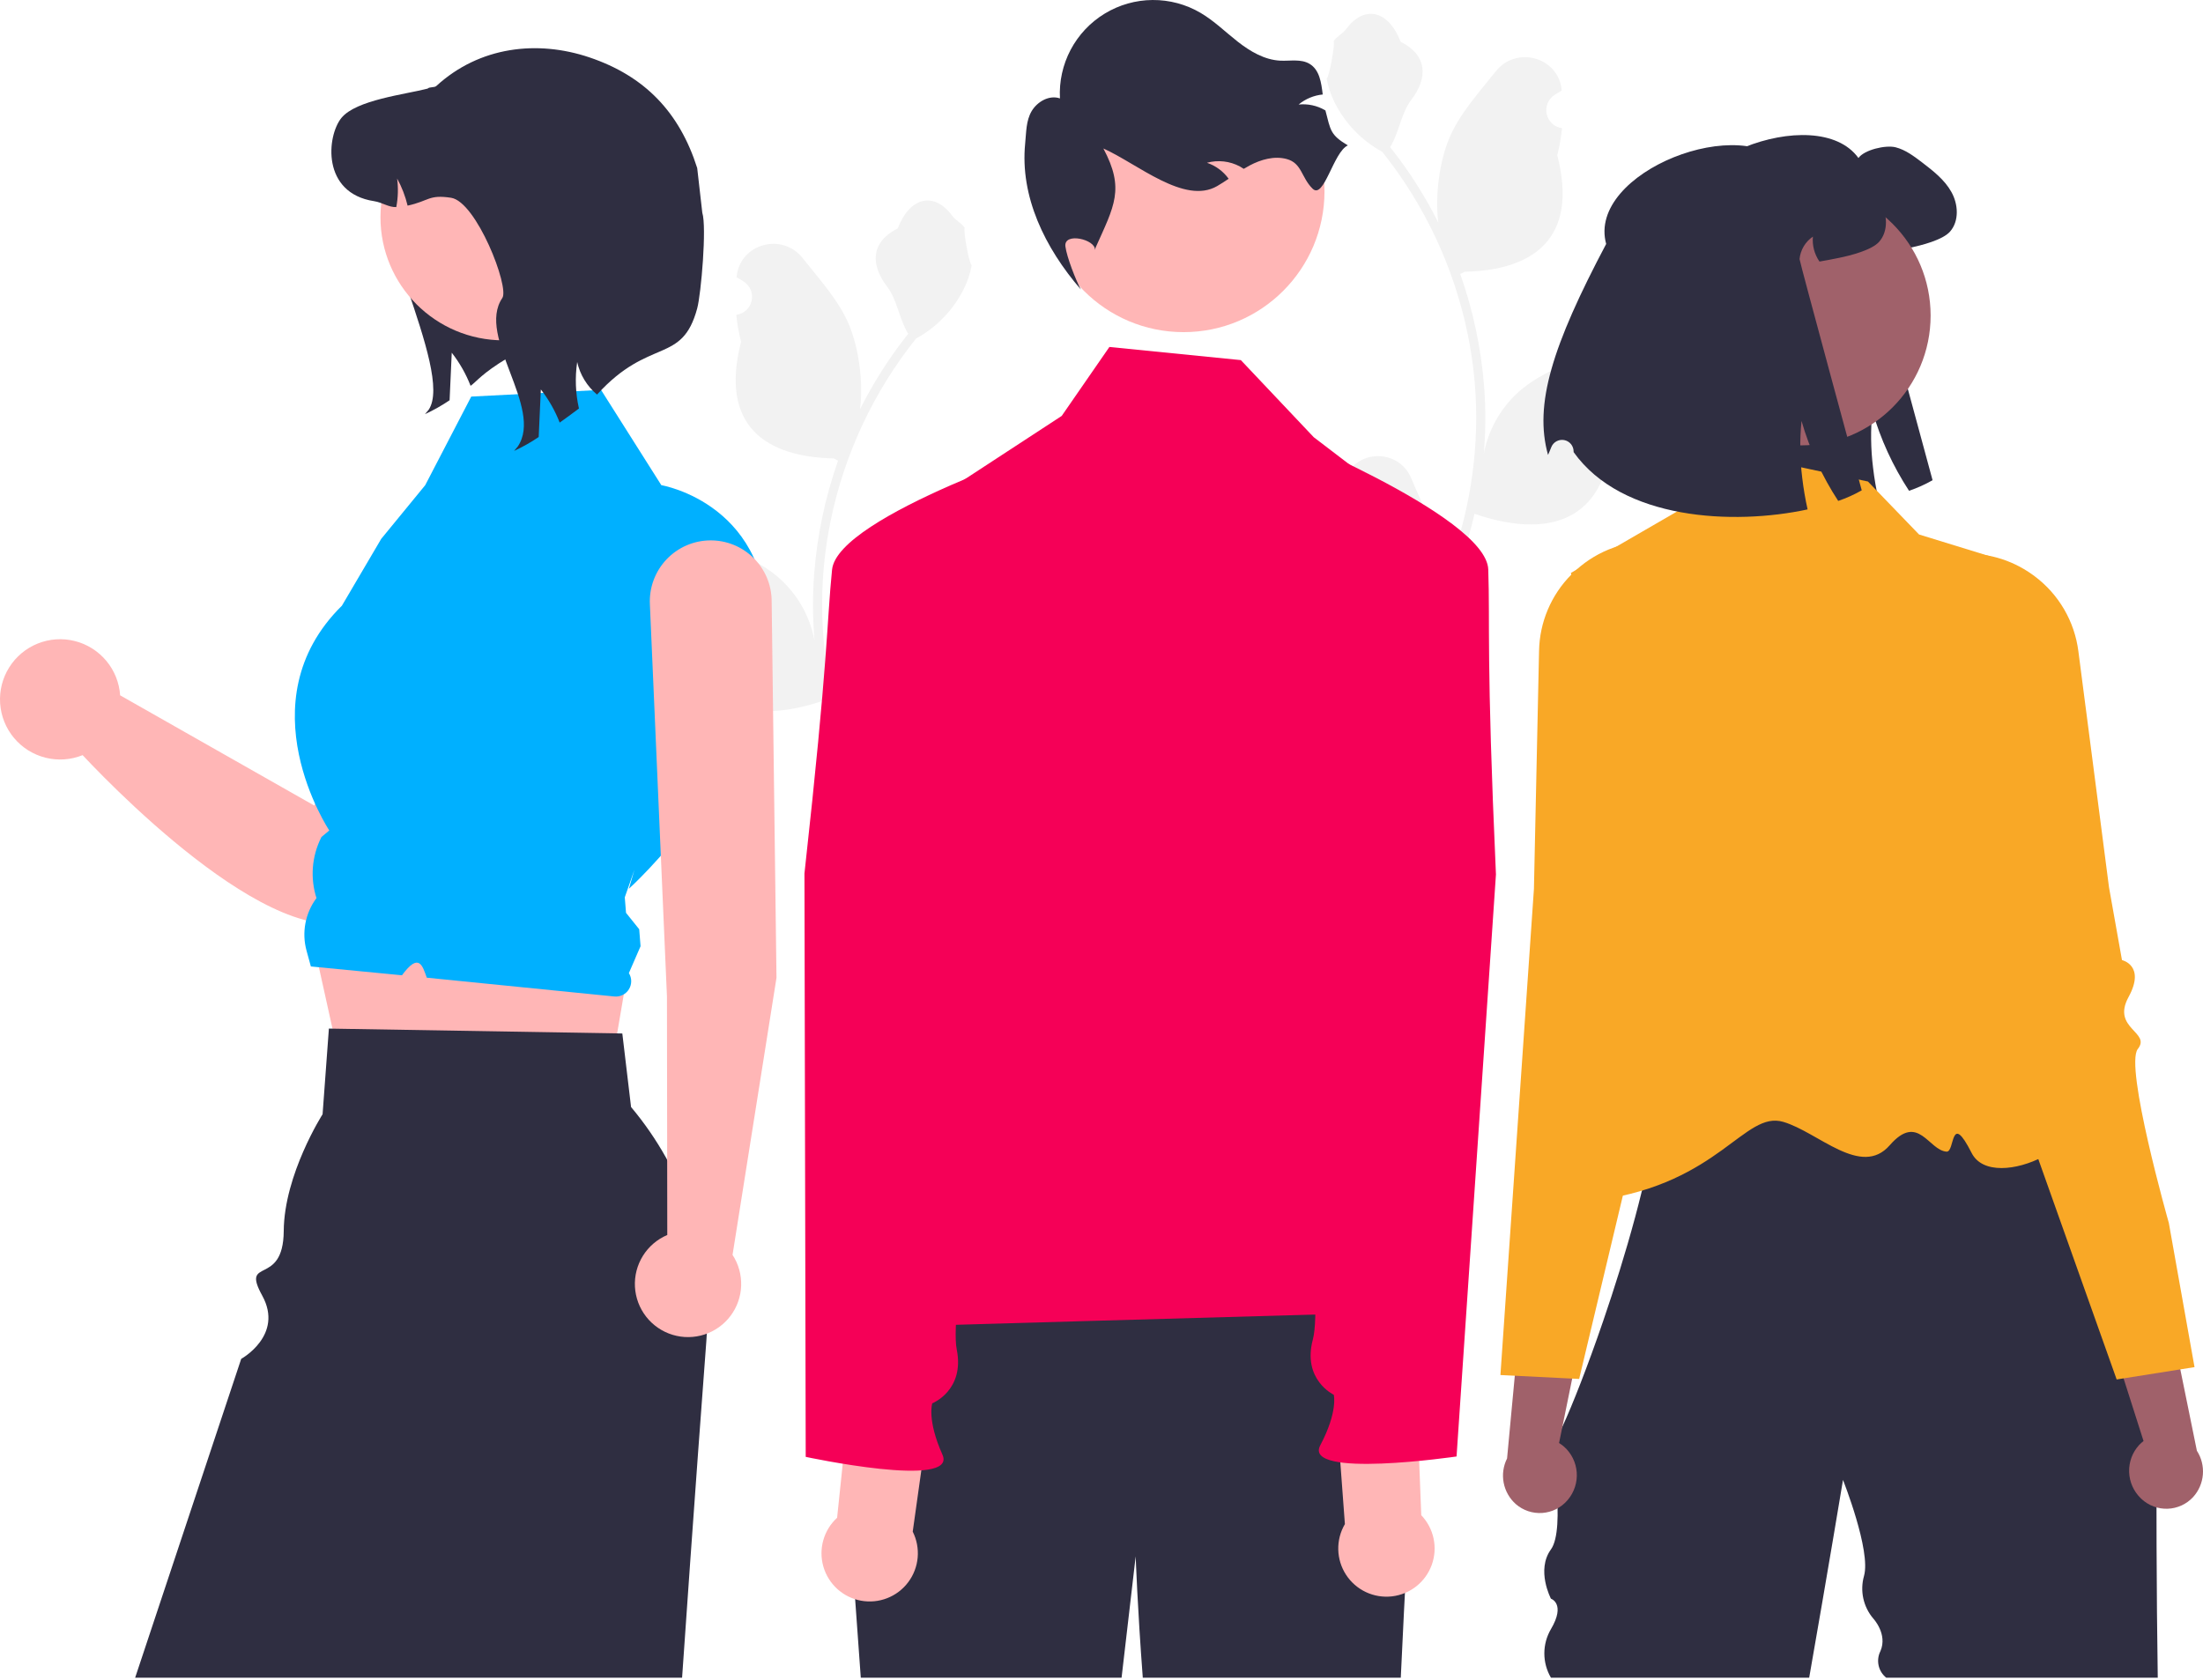 <svg width="670" height="511" viewBox="0 0 670 511" fill="none" xmlns="http://www.w3.org/2000/svg">
<path d="M406.269 153.869C407.102 153.907 407.928 153.688 408.633 153.241C409.338 152.795 409.888 152.142 410.21 151.372C410.532 150.602 410.61 149.752 410.432 148.936C410.255 148.12 409.831 147.379 409.218 146.812C409.116 146.404 409.042 146.111 408.939 145.703C408.976 145.614 409.013 145.525 409.05 145.437C412.797 136.499 425.495 136.561 429.21 145.512C432.507 153.456 436.705 161.414 437.739 169.814C438.194 173.527 438.002 177.29 437.171 180.938C444.916 164.038 448.937 145.67 448.963 127.079C448.965 122.414 448.706 117.752 448.187 113.116C447.758 109.316 447.164 105.542 446.403 101.795C442.252 81.467 433.34 62.413 420.399 46.199C414.136 42.78 409.07 37.523 405.885 31.135C404.732 28.839 403.916 26.388 403.465 23.858C404.171 23.951 406.129 13.186 405.596 12.526C406.581 11.031 408.343 10.288 409.418 8.829C414.767 1.575 422.135 2.842 425.982 12.7C434.2 16.849 434.279 23.729 429.237 30.347C426.029 34.557 425.588 40.254 422.774 44.762C423.063 45.133 423.364 45.492 423.654 45.863C428.947 52.672 433.561 59.984 437.429 67.694C436.335 59.143 437.95 48.842 440.704 42.201C443.839 34.635 449.716 28.263 454.891 21.722C461.106 13.866 473.852 17.294 474.948 27.254C474.958 27.35 474.968 27.447 474.979 27.543C474.21 27.977 473.458 28.437 472.721 28.924C471.797 29.542 471.08 30.425 470.665 31.458C470.251 32.49 470.158 33.624 470.399 34.711C470.639 35.797 471.202 36.785 472.014 37.546C472.825 38.307 473.848 38.804 474.947 38.974L475.06 38.991C474.786 41.763 474.302 44.509 473.612 47.207C480.25 72.89 465.918 82.244 445.453 82.664C445.002 82.896 444.561 83.128 444.11 83.348C447.995 94.365 450.433 105.84 451.361 117.485C451.886 124.355 451.855 131.257 451.268 138.122L451.303 137.879C452.786 130.244 456.856 123.356 462.828 118.377C471.697 111.088 484.228 108.404 493.796 102.546C498.402 99.726 504.304 103.37 503.5 108.712C503.488 108.797 503.475 108.883 503.461 108.968C502.035 109.549 500.646 110.219 499.303 110.972C498.534 111.406 497.782 111.867 497.046 112.354C496.121 112.972 495.404 113.855 494.99 114.888C494.576 115.92 494.482 117.054 494.723 118.14C494.964 119.226 495.527 120.215 496.338 120.976C497.15 121.736 498.172 122.234 499.272 122.404L499.384 122.421C499.465 122.432 499.535 122.444 499.616 122.456C497.179 128.277 493.758 133.635 489.504 138.296C485.353 160.716 467.524 162.843 448.453 156.314H448.442C446.349 165.41 443.318 174.264 439.395 182.734H407.079C406.963 182.374 406.858 182.004 406.754 181.644C409.745 181.832 412.749 181.653 415.696 181.111C413.299 178.168 410.901 175.202 408.503 172.259C408.45 172.204 408.399 172.145 408.353 172.085C407.136 170.578 405.909 169.084 404.692 167.577L404.692 167.575C404.627 162.958 405.157 158.351 406.268 153.869L406.269 153.869Z" fill="#F2F2F2"/>
<path d="M510.028 71.132C504.019 49.216 552.484 30.422 565.211 48.071C566.981 45.562 573.521 44.038 576.521 44.808C579.522 45.577 582.046 47.502 584.508 49.364C587.893 51.966 591.402 54.66 593.479 58.401C595.572 62.126 595.895 67.206 593.079 70.439C590.848 73.01 584.262 74.673 580.907 75.35C578.568 75.827 576.598 76.212 574.906 76.489C573.368 74.273 572.66 71.586 572.905 68.9C571.766 69.669 570.811 70.68 570.108 71.862C569.406 73.044 568.974 74.366 568.843 75.735C568.796 76.304 587.755 146.087 587.755 146.087C585.477 147.383 583.081 148.461 580.599 149.304C575.69 141.798 571.929 133.599 569.443 124.981C568.871 130.744 568.943 136.553 569.658 142.3C570.038 145.522 570.583 148.723 571.289 151.89C548.761 156.755 514.875 155.154 500.133 134.464C500.13 134.378 500.128 134.293 500.126 134.207C500.114 133.39 499.819 132.603 499.291 131.98C498.763 131.357 498.035 130.937 497.232 130.792C496.428 130.647 495.6 130.786 494.887 131.185C494.175 131.584 493.623 132.218 493.327 132.979C492.969 133.892 492.64 134.682 492.347 135.311C488.053 119.947 493.608 102.167 510.028 71.132Z" fill="#2F2E41"/>
<path d="M471.691 438.565V439.283C471.663 439.044 471.663 438.803 471.691 438.565Z" fill="#2F2E41"/>
<path d="M493.753 314.534C494.326 314.379 494.909 314.265 495.499 314.195C494.822 314.305 494.24 314.418 493.753 314.534Z" fill="#2F2E41"/>
<path d="M493.243 314.664C493.398 314.621 493.57 314.577 493.753 314.534C493.583 314.578 493.418 314.611 493.243 314.664Z" fill="#2F2E41"/>
<path d="M656.241 510.381H573.662C572.484 509.44 571.665 508.123 571.344 506.65C571.022 505.177 571.216 503.638 571.894 502.291C574.15 497.115 569.73 492.386 569.73 492.386C568.229 490.627 567.186 488.525 566.692 486.266C566.198 484.007 566.269 481.661 566.899 479.436C569.087 471.791 560.513 450.215 560.513 450.215C560.513 450.215 555.891 478.076 550.227 510.381H471.691C470.375 508.139 469.682 505.587 469.682 502.987C469.682 500.388 470.375 497.835 471.691 495.593C476.268 487.83 471.691 486.341 471.691 486.341C471.691 486.341 467.114 477.654 471.691 471.346C476.268 465.038 471.691 439.283 471.691 439.283C471.863 440.422 473.167 438.351 475.175 434.01C478.231 427.405 482.902 415.528 487.62 401.739C490.994 391.898 494.395 381.07 497.237 370.483H497.244C497.989 367.702 498.695 364.946 499.362 362.215C500.666 356.859 501.784 351.656 502.632 346.77C504.474 336.245 505.081 327.204 503.667 321.324C502.494 316.431 499.928 313.732 495.499 314.195C497.872 313.801 501.349 313.429 505.633 313.077C506.406 313.015 507.206 312.953 508.034 312.884C539.989 310.468 608.55 309.081 608.55 309.081L629.55 346.7L656.144 394.355C656.144 394.355 655.42 458.282 656.241 510.381Z" fill="#2F2E41"/>
<path d="M568.099 146.482L519.718 136.215L510.111 155.559L477.761 174.295C477.761 174.295 498.614 259.589 498.495 271.585C498.193 302.041 449.48 370.314 486.275 365.062C523.069 359.81 530.543 337.81 542.355 341.288C553.008 344.426 566.016 358.382 574.724 348.4C583.432 338.419 586.499 349.945 592.006 350.343C594.623 350.533 593.047 337.739 599.631 350.741C606.215 363.743 641.129 346.241 629.296 334.403C609.588 314.688 605.582 169.352 605.582 169.352L583.643 162.599L568.099 146.482Z" fill="#F9A826"/>
<path d="M476.846 456.232C478.79 453.913 479.753 450.926 479.53 447.908C479.306 444.89 477.915 442.078 475.65 440.071C475.184 439.67 474.685 439.309 474.158 438.99L482.248 399.274L463.547 388.078L458.345 443.682C457.195 445.967 456.832 448.569 457.315 451.082C457.798 453.595 459.099 455.877 461.015 457.572C462.114 458.527 463.391 459.255 464.771 459.716C466.152 460.177 467.61 460.361 469.062 460.258C470.514 460.155 471.931 459.767 473.233 459.116C474.535 458.465 475.696 457.564 476.65 456.464C476.717 456.388 476.782 456.31 476.846 456.232Z" fill="#A0616A"/>
<path d="M534.912 246.885C534.794 245.608 533.166 245.029 530.91 244.228C528.645 243.53 526.491 242.51 524.515 241.199C519.52 237.589 521.487 233.814 524.205 228.597C524.736 227.582 525.288 226.526 525.805 225.429C527.344 222.178 524.895 208.769 518.513 185.566C516.547 178.423 516.554 173.378 515.195 170.031C513.843 166.684 511.131 165.035 503.743 164.69C494.812 164.238 486.067 167.348 479.424 173.337C479.245 173.496 479.059 173.668 478.88 173.834C478.541 174.151 478.21 174.476 477.886 174.807C471.743 180.989 468.228 189.308 468.076 198.023L468.041 199.507L466.517 270.398L462.233 332.608L456.327 418.302L460.701 418.516L478.155 419.386L480.273 419.489L485.295 398.413L491.339 373.05L493.56 363.733L500.452 334.83L503.667 321.324L505.633 313.077L506.433 309.709L510.338 293.339C510.428 292.994 519.41 257.541 529.765 251.613C533.628 249.404 535.022 248.121 534.912 246.885Z" fill="#F9A826"/>
<path d="M651.096 455.809C648.914 453.713 647.636 450.847 647.534 447.822C647.432 444.798 648.514 441.853 650.55 439.614C650.971 439.165 651.428 438.752 651.917 438.379L639.61 399.762L657.001 386.621L668.142 441.345C669.532 443.493 670.171 446.041 669.961 448.591C669.751 451.141 668.702 453.55 666.98 455.442C665.989 456.508 664.798 457.37 663.475 457.976C662.152 458.582 660.722 458.922 659.267 458.976C657.813 459.03 656.362 458.796 654.998 458.289C653.633 457.782 652.382 457.011 651.316 456.02C651.241 455.951 651.168 455.88 651.096 455.809Z" fill="#A0616A"/>
<path d="M659.603 372.014C659.603 372.014 646.039 324.275 650.176 319.107C654.312 313.939 642.096 312.93 647.36 303.305C652.625 293.68 645.358 292.07 645.358 292.07L641.415 269.94L634.366 215.584L634.152 213.967L632.102 198.153C631.529 193.636 630.052 189.281 627.758 185.348C625.465 181.416 622.402 177.986 618.753 175.265C618.567 175.122 618.377 174.985 618.186 174.848C617.319 174.223 616.432 173.644 615.526 173.111C608.76 169.117 600.814 167.607 593.055 168.841C578.435 171.118 582.985 176.572 580.614 191.183C576.761 214.941 575.761 228.532 577.64 231.603C578.273 232.637 578.938 233.627 579.572 234.576C582.836 239.478 585.196 243.015 580.615 247.148C578.79 248.659 576.759 249.902 574.583 250.84C572.43 251.883 570.871 252.631 570.892 253.913C570.917 255.155 572.439 256.277 576.514 258.056C581.453 260.218 586.757 268.392 591.101 276.742C594.548 283.473 597.623 290.388 600.31 297.457L637.651 402.517L643.742 419.651L645.843 419.318L663.096 416.582L667.423 415.897L659.603 372.014Z" fill="#F9A826"/>
<path d="M547.687 135.49C569.487 135.49 587.159 117.811 587.159 96.003C587.159 74.195 569.487 56.516 547.687 56.516C525.887 56.516 508.215 74.195 508.215 96.003C508.215 117.811 525.887 135.49 547.687 135.49Z" fill="#A0616A"/>
<path d="M488.484 74.211C482.475 52.295 530.94 33.501 543.667 51.15C545.437 48.641 551.977 47.117 554.977 47.887C557.978 48.656 560.502 50.581 562.964 52.443C566.35 55.045 569.858 57.739 571.935 61.48C574.028 65.205 574.351 70.285 571.535 73.518C569.304 76.089 562.718 77.751 559.363 78.429C557.024 78.906 555.054 79.291 553.362 79.568C551.824 77.352 551.116 74.665 551.361 71.979C550.222 72.748 549.267 73.759 548.564 74.941C547.862 76.123 547.43 77.445 547.299 78.814C547.252 79.383 566.211 149.166 566.211 149.166C563.933 150.462 561.537 151.54 559.055 152.383C554.146 144.877 550.385 136.678 547.899 128.06C547.327 133.823 547.399 139.632 548.114 145.379C548.494 148.601 549.039 151.802 549.745 154.969C527.217 159.834 493.331 158.233 478.589 137.543C478.586 137.457 478.584 137.372 478.582 137.286C478.57 136.469 478.275 135.682 477.747 135.059C477.219 134.436 476.491 134.016 475.688 133.871C474.884 133.726 474.056 133.865 473.343 134.264C472.631 134.663 472.079 135.297 471.783 136.058C471.426 136.971 471.096 137.761 470.803 138.39C466.509 123.026 472.064 105.246 488.484 74.211Z" fill="#2F2E41"/>
<path d="M292.726 210.656C291.892 210.694 291.067 210.475 290.362 210.029C289.657 209.582 289.106 208.929 288.784 208.159C288.463 207.389 288.385 206.539 288.562 205.723C288.74 204.907 289.164 204.166 289.777 203.599C289.879 203.191 289.953 202.898 290.055 202.49C290.019 202.401 289.982 202.312 289.945 202.224C286.198 193.286 273.5 193.348 269.785 202.299C266.487 210.243 262.289 218.201 261.256 226.601C260.801 230.314 260.993 234.077 261.823 237.725C254.079 220.825 250.058 202.457 250.032 183.866C250.03 179.201 250.289 174.54 250.808 169.903C251.236 166.103 251.831 162.329 252.592 158.582C256.743 138.254 265.655 119.2 278.596 102.986C284.859 99.567 289.925 94.31 293.109 87.922C294.263 85.626 295.078 83.175 295.53 80.645C294.824 80.738 292.866 69.973 293.399 69.313C292.414 67.818 290.652 67.075 289.576 65.616C284.228 58.362 276.859 59.629 273.013 69.487C264.795 73.636 264.715 80.516 269.758 87.134C272.966 91.344 273.406 97.041 276.221 101.549C275.932 101.92 275.63 102.279 275.341 102.65C270.047 109.459 265.434 116.771 261.566 124.481C262.66 115.93 261.045 105.629 258.291 98.988C255.155 91.422 249.279 85.05 244.104 78.509C237.888 70.653 225.142 74.082 224.047 84.041C224.037 84.137 224.026 84.234 224.016 84.33C224.785 84.764 225.537 85.224 226.273 85.711C227.198 86.329 227.915 87.213 228.329 88.245C228.744 89.278 228.837 90.411 228.596 91.498C228.356 92.584 227.793 93.572 226.981 94.333C226.169 95.094 225.147 95.591 224.048 95.761L223.935 95.778C224.209 98.55 224.693 101.296 225.383 103.994C218.744 129.677 233.077 139.031 253.541 139.452C253.993 139.683 254.433 139.915 254.885 140.135C250.999 151.152 248.562 162.627 247.634 174.272C247.109 181.142 247.14 188.044 247.727 194.909L247.692 194.666C246.209 187.032 242.138 180.143 236.167 175.164C227.298 167.875 214.767 165.192 205.199 159.333C200.593 156.513 194.691 160.157 195.494 165.499C195.507 165.584 195.52 165.67 195.534 165.755C196.96 166.336 198.349 167.006 199.692 167.76C200.46 168.193 201.213 168.654 201.949 169.141C202.874 169.759 203.59 170.642 204.005 171.675C204.419 172.707 204.512 173.841 204.272 174.927C204.031 176.014 203.468 177.002 202.657 177.763C201.845 178.523 200.823 179.021 199.723 179.191L199.611 179.208C199.53 179.22 199.46 179.231 199.379 179.243C201.816 185.064 205.237 190.422 209.491 195.083C213.642 217.503 231.471 219.63 250.542 213.101H250.553C252.646 222.197 255.677 231.051 259.6 239.521H291.916C292.032 239.161 292.136 238.791 292.241 238.431C289.249 238.619 286.246 238.441 283.298 237.898C285.696 234.955 288.094 231.989 290.492 229.046C290.545 228.991 290.595 228.933 290.642 228.872C291.858 227.365 293.086 225.871 294.302 224.364L294.303 224.362C294.368 219.745 293.838 215.138 292.727 210.656L292.726 210.656Z" fill="#F2F2F2"/>
<path d="M141.934 48.072C141.2 49.782 118.585 49.599 117.549 51.121C109.563 62.876 138.351 112.891 130.365 124.661L129.252 125.987C131.858 124.786 134.36 123.374 136.735 121.764C136.949 116.946 137.162 112.113 137.391 107.295C139.783 110.356 141.713 113.752 143.121 117.373C144.981 116.062 146.506 113.631 154.475 108.85C157.702 105.305 161.421 102.242 165.52 99.756L141.934 48.072Z" fill="#2F2E41"/>
<path d="M158.356 144.411C155.861 142.784 153.013 141.777 150.05 141.472C147.087 141.167 144.095 141.573 141.32 142.656C138.546 143.74 136.069 145.47 134.097 147.703C132.125 149.936 130.713 152.607 129.979 155.494L95.611 245.077L36.537 211.526C36.278 207.67 34.804 203.994 32.328 201.028C29.851 198.061 26.499 195.955 22.752 195.011C19.005 194.068 15.056 194.336 11.471 195.777C7.886 197.218 4.849 199.758 2.796 203.032C0.743 206.306 -0.221 210.147 0.043 214.003C0.306 217.859 1.784 221.533 4.264 224.497C6.744 227.461 10.098 229.563 13.846 230.502C17.594 231.441 21.543 231.169 25.126 229.724C37.567 243.006 91.501 297.465 113.83 276.187C132.598 258.301 159.682 188.984 166.202 165.047C167.247 161.219 167.05 157.159 165.64 153.45C164.23 149.742 161.679 146.577 158.356 144.411Z" fill="#FFB6B6"/>
<path d="M93.823 279.941L104.668 328.979L183.974 336.155L191.262 293.456L93.823 279.941Z" fill="#FFB6B6"/>
<path d="M214.963 405.693C214.927 406.396 214.884 407.092 214.833 407.795C214.072 417.956 213.203 429.675 212.261 442.517C210.776 462.896 209.117 486.102 207.443 510.381H41.1L73.36 413.378C73.36 413.378 86.386 406.204 79.755 394.151C73.123 382.099 86.172 391.703 86.293 374.491C86.415 357.279 98.108 338.967 98.108 338.967L100.027 312.905L101.121 312.927L187.687 314.369L189.267 314.398L191.925 336.771C208.069 355.988 216.305 380.627 214.963 405.693Z" fill="#2F2E41"/>
<path d="M143.32 120.645L182.794 118.611L201.129 147.593C201.129 147.593 235.626 153.362 233.235 194.028C230.843 234.694 191.262 270.379 191.262 270.379L192.954 264.576L190.015 272.975L190.392 277.692L194.401 282.687L194.814 287.852L191.262 296.025C191.724 296.766 191.969 297.621 191.969 298.494C191.97 299.367 191.726 300.223 191.265 300.964C190.804 301.705 190.145 302.302 189.362 302.687C188.579 303.073 187.704 303.231 186.836 303.144L129.799 297.426C128.5 293.852 127.458 289.576 122.253 296.694L116.88 296.174L94.544 294.009L93.23 289.218C92.483 286.496 92.366 283.639 92.889 280.865C93.412 278.091 94.561 275.473 96.248 273.21C94.308 267.133 94.816 260.538 97.664 254.829L97.771 254.615L100.143 252.638C100.143 252.638 74.193 213.637 103.983 184.263L115.939 163.93L129.317 147.602L143.32 120.645Z" fill="#00B0FF"/>
<path d="M153.145 103.537C173.818 103.537 190.577 86.772 190.577 66.091C190.577 45.41 173.818 28.644 153.145 28.644C132.471 28.644 115.712 45.41 115.712 66.091C115.712 86.772 132.471 103.537 153.145 103.537Z" fill="#FFB6B6"/>
<path d="M181.575 120.035C178.526 117.487 176.405 114.003 175.539 110.125C174.847 114.834 175.028 119.63 176.073 124.273C174.046 125.798 172.08 127.246 170.22 128.558C168.813 124.936 166.882 121.541 164.49 118.48C164.261 123.298 164.048 128.131 163.835 132.949C161.46 134.558 158.957 135.971 156.351 137.172L157.464 135.845C165.45 124.075 144.784 102.41 152.77 90.655C155.01 87.362 144.891 61.337 137.179 60.163C130.32 59.126 130.61 61.108 123.965 62.556C123.275 59.677 122.204 56.903 120.78 54.308C121.159 57.2 121.071 60.134 120.521 62.998C118.159 63.09 116.3 61.584 113.784 61.199C97.736 58.745 99.367 41.379 103.832 35.875C108.313 30.386 123.188 28.74 130.046 26.956C130.671 26.346 132.088 26.727 132.713 26.148C145.857 14.115 163.435 12.122 179.254 17.455C196.124 23.143 206.642 34.151 212.041 51.121L213.589 64.702C214.978 69.069 213.231 89.386 212.041 93.811C207.415 111.012 197.564 102.425 181.575 120.035Z" fill="#2F2E41"/>
<path d="M236.154 297.446L234.681 182.631C234.604 177.766 232.618 173.127 229.153 169.715C225.687 166.302 221.019 164.39 216.156 164.39H216.156C213.64 164.39 211.151 164.902 208.84 165.896C206.528 166.89 204.444 168.344 202.713 170.17C200.982 171.996 199.64 174.156 198.771 176.518C197.901 178.879 197.522 181.393 197.655 183.906L202.841 303.125L202.939 375.699C199.883 376.996 197.3 379.202 195.541 382.019C193.781 384.835 192.931 388.125 193.106 391.442C193.281 394.758 194.473 397.94 196.518 400.556C198.564 403.171 201.365 405.094 204.541 406.061C207.717 407.029 211.113 406.995 214.269 405.964C217.425 404.933 220.187 402.956 222.181 400.3C224.174 397.644 225.301 394.438 225.41 391.119C225.519 387.8 224.604 384.528 222.789 381.747L236.154 297.446Z" fill="#FFB6B6"/>
<path d="M429.346 445.991C429.346 445.991 427.068 486.997 426.02 510.384H347.556C345.941 489.101 345.397 473.465 345.397 473.465L341.104 510.384H261.792L256.875 442.008L280.637 383.085C280.637 383.085 409.406 374.151 421.351 385.485C433.288 396.81 429.346 445.991 429.346 445.991Z" fill="#2F2E41"/>
<path d="M359.961 101.04C383.632 101.04 402.821 81.844 402.821 58.164C402.821 34.485 383.632 15.289 359.961 15.289C336.291 15.289 317.102 34.485 317.102 58.164C317.102 81.844 336.291 101.04 359.961 101.04Z" fill="#FFB6B6"/>
<path d="M409.918 44.232C405.516 46.24 402.664 60.784 399.204 57.403C395.743 54.022 395.974 49.622 391.309 48.374C387.542 47.362 383.488 48.519 380.052 50.343C379.438 50.665 378.844 51.015 378.264 51.363C377.881 51.107 377.5 50.866 377.091 50.644C374.018 48.999 370.43 48.595 367.068 49.516C369.725 50.407 372.035 52.11 373.671 54.385C372.521 55.156 371.356 55.929 370.165 56.614C360.211 62.36 346.046 49.865 335.569 45.17C342.132 57.491 338.9 62.593 333.202 75.335L333.005 76.061C333.329 72.867 323.45 70.487 324.023 74.983C324.43 78.174 327.191 85.269 328.737 88.087C317.721 75.345 310.193 59.751 311.782 43.666C312.128 40.286 312.023 36.721 313.766 33.788C315.51 30.871 319.146 28.823 322.363 29.936C322.09 24.806 323.212 19.698 325.61 15.155C328.007 10.612 331.591 6.804 335.979 4.136C340.367 1.467 345.396 0.038 350.531 0.001C355.666 -0.037 360.715 1.318 365.142 3.922C369.255 6.337 372.689 9.752 376.459 12.697C380.229 15.643 384.575 18.21 389.356 18.454C392.389 18.6 395.689 17.859 398.294 19.431C401.312 21.254 401.829 25.071 402.282 28.744C399.59 29.01 397.038 30.072 394.953 31.796C397.738 31.511 400.542 32.113 402.966 33.515C403.012 33.536 403.056 33.561 403.097 33.59C404.693 39.66 404.529 41.006 409.918 44.232Z" fill="#2F2E41"/>
<path d="M261.982 403.829C298.481 361.09 286.153 306.731 271.667 251.858L274.423 170.793C274.558 166.817 275.648 162.931 277.6 159.465C279.552 155.998 282.31 153.053 285.64 150.876L322.9 126.525L337.402 105.549L377.378 109.548L399.546 133.001L424.083 151.74C430.244 156.445 434.932 162.815 437.594 170.097C440.256 177.38 440.781 185.272 439.108 192.843L415.626 299.075C415.626 299.075 425.447 354.146 419.455 360.228C413.462 366.31 398.021 360.231 410.266 367.059C424.961 375.253 438.322 373.741 430.886 381.18C423.449 388.619 432.861 398.962 432.861 398.962L261.982 403.829Z" fill="#F50057"/>
<path d="M277.587 465.942L283.672 422.575L259.393 415.642L254.591 461.721C252.581 463.564 251.126 465.931 250.388 468.556C249.649 471.181 249.658 473.96 250.412 476.581C251.166 479.202 252.636 481.56 254.657 483.391C256.677 485.222 259.168 486.452 261.849 486.944C264.531 487.437 267.296 487.171 269.835 486.177C272.373 485.183 274.585 483.501 276.22 481.319C277.855 479.136 278.849 476.541 279.091 473.825C279.332 471.109 278.812 468.379 277.587 465.942Z" fill="#FFB6B6"/>
<path d="M323.811 134.343C323.811 134.343 254.702 156.844 253.054 173.308C251.406 189.771 251.952 199.85 244.659 265.731L245.043 443.197C245.043 443.197 291.376 453.12 286.624 442.51C281.873 431.9 283.531 426.908 283.531 426.908C283.531 426.908 293.465 422.986 290.978 410.528C288.491 398.07 300.962 336.331 300.962 336.331L308.832 225.605L323.811 134.343Z" fill="#F50057"/>
<path d="M409.023 463.645L405.785 419.974L430.465 414.642L432.246 460.937C434.131 462.907 435.429 465.365 435.994 468.032C436.559 470.7 436.369 473.473 435.445 476.039C434.521 478.605 432.9 480.862 430.765 482.556C428.629 484.251 426.063 485.316 423.355 485.632C420.647 485.948 417.905 485.502 415.437 484.344C412.969 483.186 410.872 481.363 409.383 479.078C407.894 476.794 407.072 474.14 407.008 471.413C406.944 468.687 407.642 465.997 409.023 463.645H409.023Z" fill="#FFB6B6"/>
<path d="M384.565 129.733C384.565 129.733 452.056 156.705 452.625 173.241C453.193 189.777 451.99 199.799 454.963 266.016L442.984 443.077C442.984 443.077 396.101 449.95 401.536 439.673C406.971 429.396 405.643 424.306 405.643 424.306C405.643 424.306 395.986 419.743 399.282 407.474C402.577 395.205 394.168 332.783 394.168 332.783L393.548 221.779L384.565 129.733Z" fill="#F50057"/>
</svg>
